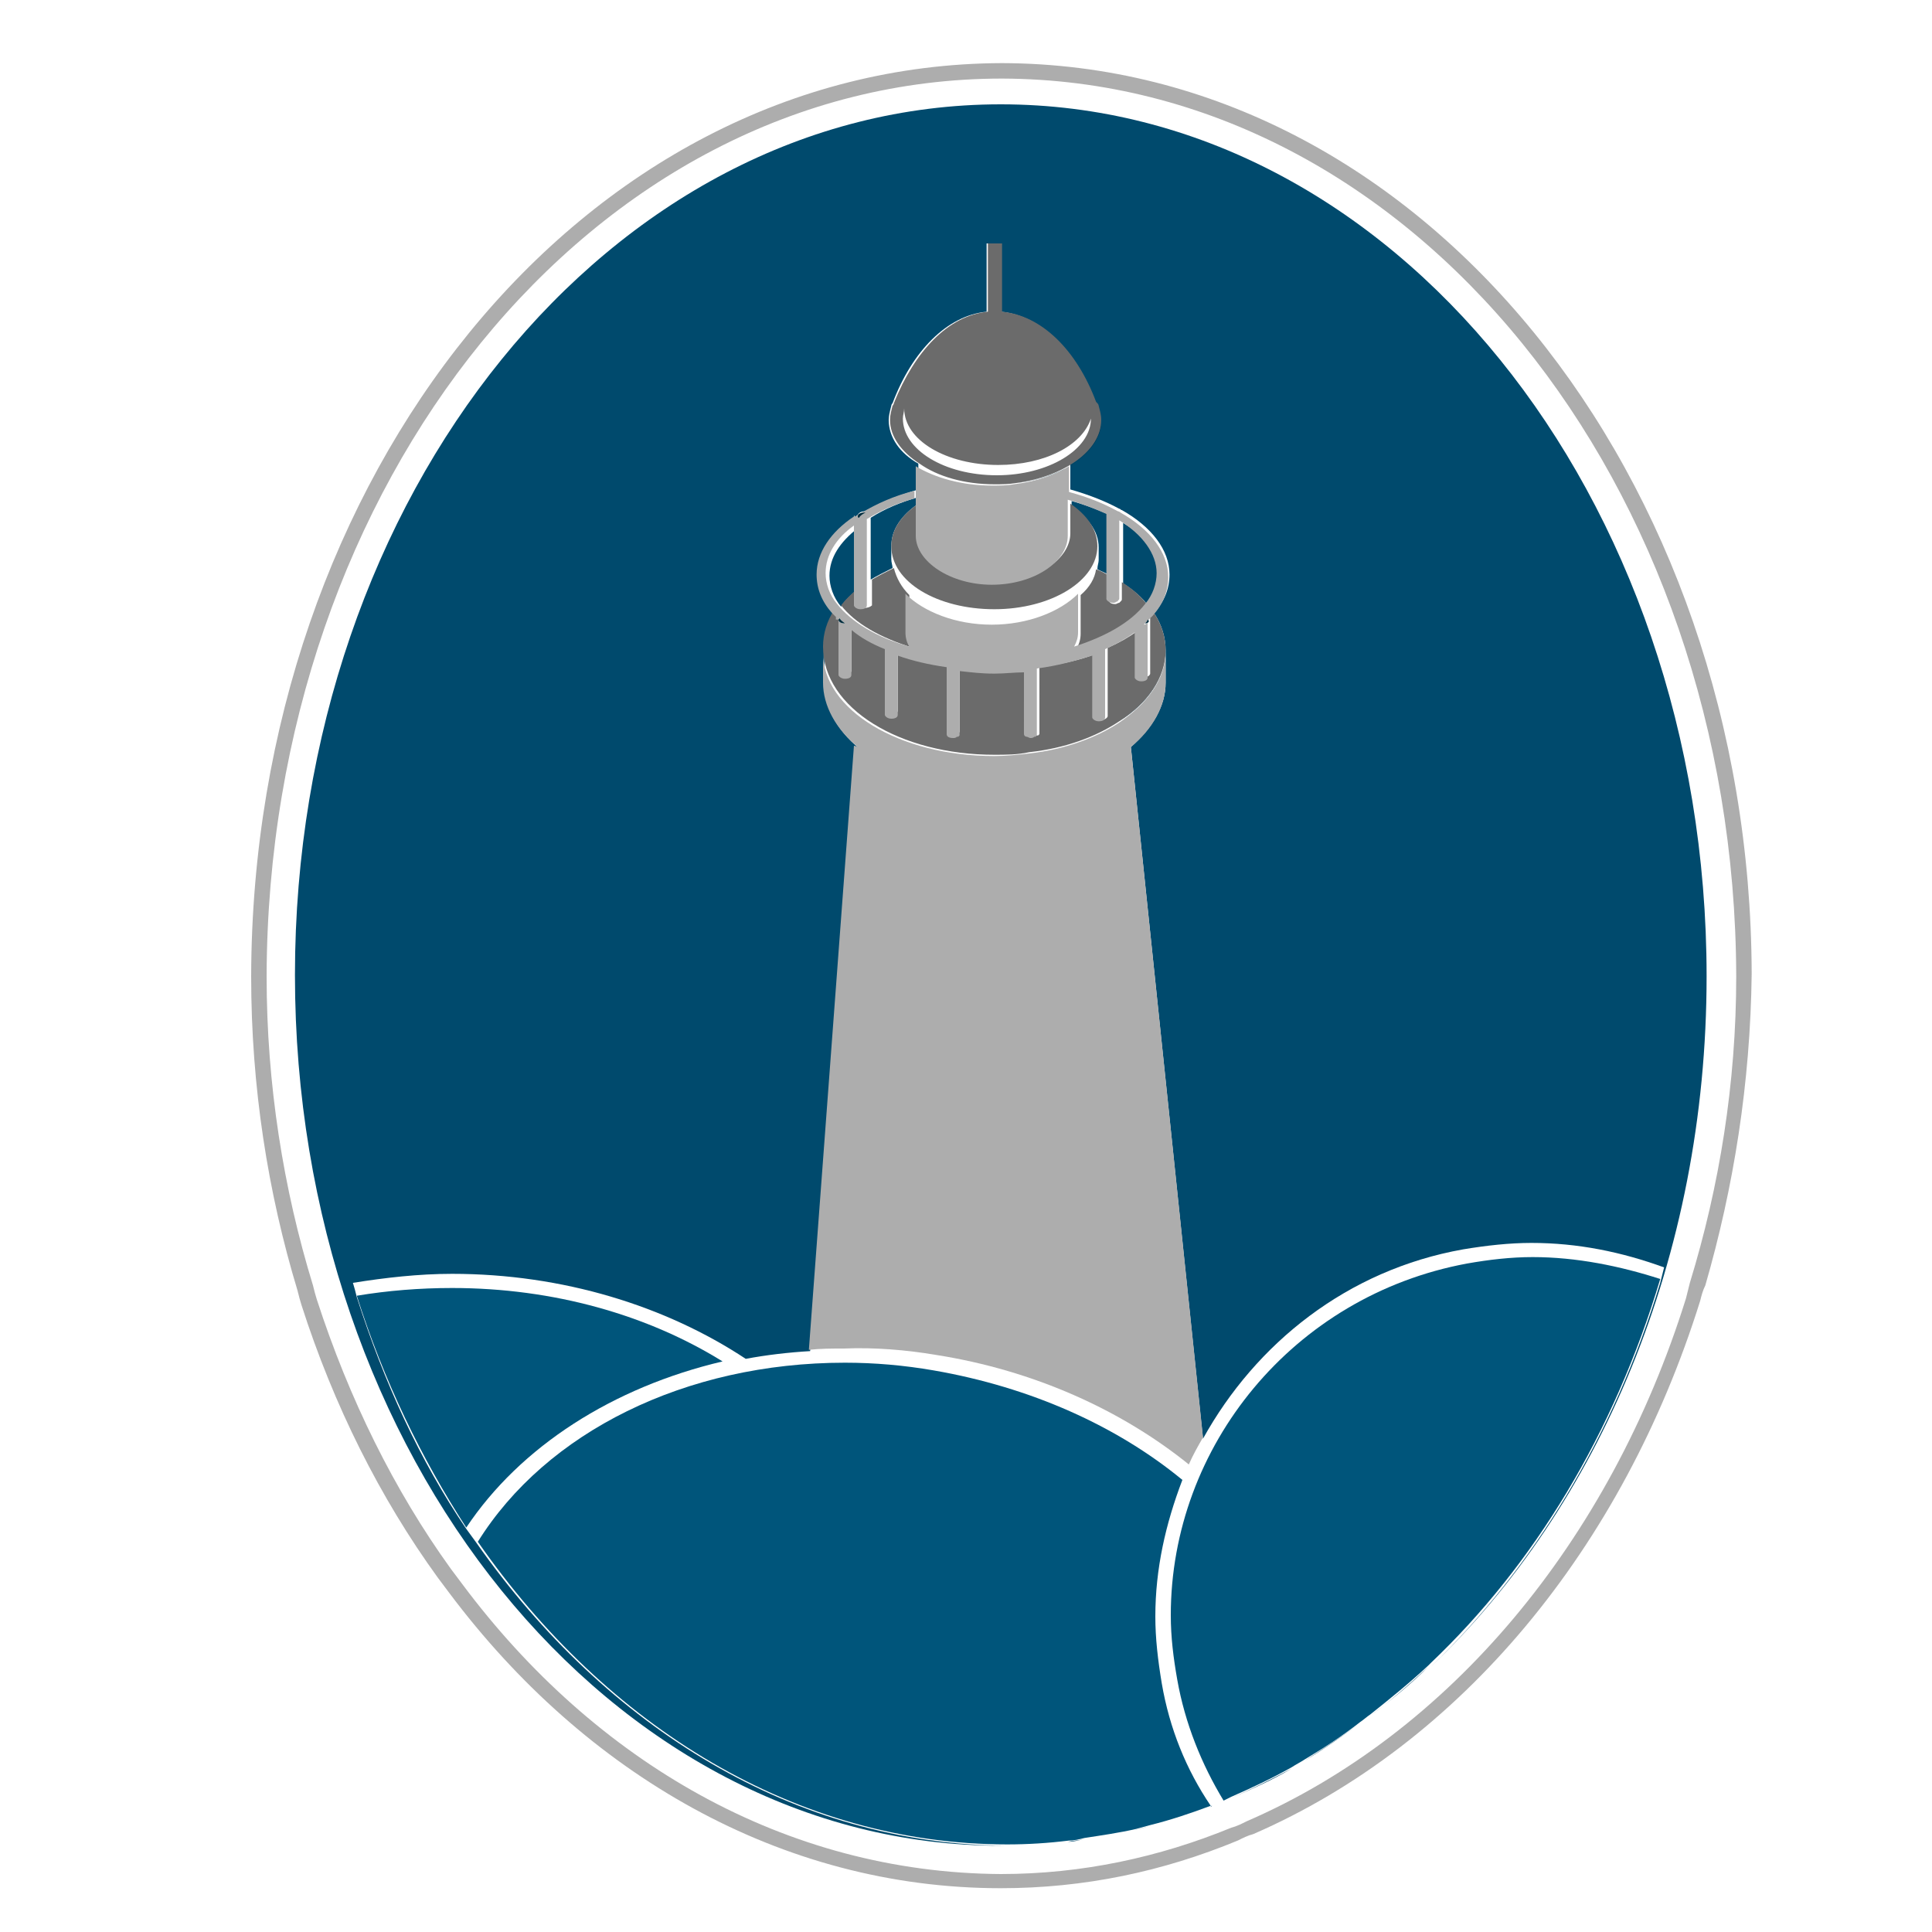 <?xml version="1.0" encoding="utf-8"?>
<!-- Generator: Adobe Illustrator 18.1.0, SVG Export Plug-In . SVG Version: 6.00 Build 0)  -->
<svg version="1.0" id="Layer_1" xmlns="http://www.w3.org/2000/svg" xmlns:xlink="http://www.w3.org/1999/xlink" x="0px" y="0px"
	 viewBox="0 0 150 150" enable-background="new 0 0 150 150" xml:space="preserve">
<g>
	<path fill="none" d="M77.8,6.1c-31.8,0.1-57,31.5-57,69.7c0,8.4,1.3,16.5,3.6,24c0.1,0.4,0.2,0.8,0.3,1.1c2.4,7.7,6,14.8,10.4,20.9
		c0.3,0.4,0.6,0.8,0.9,1.2c10.4,13.7,25.1,22.4,41.8,22.5c6.3,0,12.3-1.3,17.9-3.6c0.4-0.2,0.7-0.3,1.2-0.5
		c15.7-6.8,28.1-21.7,34.1-40.6c0.1-0.4,0.2-0.8,0.3-1.2c2.2-7.5,3.5-15.5,3.5-23.8C134.7,37.5,109.6,6.1,77.8,6.1z M111.1,129.3
		c-0.1,0.1-0.1,0.1-0.2,0.2c-1.4,1.4-2.9,2.6-4.5,3.8c-0.2,0.2-0.5,0.4-0.8,0.6c-1.4,1-2.9,2-4.3,2.9c-0.3,0.2-0.7,0.4-1,0.6
		c-1.5,0.8-3.1,1.6-4.7,2.3c-0.2,0.1-0.4,0.2-0.6,0.3c-0.3,0.1-0.6,0.2-0.9,0.4c0,0-0.1,0-0.1,0.1c0,0-0.1,0-0.1,0.1
		c-1.5,0.6-3.1,1-4.7,1.5c-0.4,0.1-0.7,0.2-1.1,0.3c-1.3,0.3-2.6,0.6-4,0.7c-0.4,0.1-0.8,0.1-1.2,0.2c-1.6,0.2-3.2,0.3-4.8,0.3
		c0,0,0,0,0,0c-0.1,0-0.2,0-0.4,0c-30.3,0-54.8-30.3-54.8-67.6c0-37.3,24.5-67.6,54.8-67.6c30.3,0,54.8,30.3,54.8,67.6
		C132.5,97.5,124.1,116.9,111.1,129.3z"/>
	<path fill="#004A6D" d="M89.2,47.1c0.6-0.7,0.9-1.6,0.9-2.4c0-1.6-1.1-3-2.9-4.1v4.7C88,45.8,88.7,46.4,89.2,47.1z"/>
	<path fill="#004A6D" d="M100.3,137.3c-1.5,0.9-3.1,1.6-4.7,2.3C97.2,138.9,98.8,138.1,100.3,137.3z"/>
	<path fill="#004A6D" d="M85.3,42.5v1c0,0.2-0.1,0.4-0.1,0.7c0.4,0.2,0.7,0.3,1,0.5v-4.7c-0.9-0.4-1.9-0.8-3-1.1v0.5
		C84.4,40.1,85.3,41.2,85.3,42.5z"/>
	<path fill="#004A6D" d="M105.6,133.8c-1.4,1-2.9,2-4.3,2.9C102.8,135.8,104.2,134.8,105.6,133.8z"/>
	<path fill="#004A6D" d="M110.9,129.4c-1.4,1.4-2.9,2.6-4.5,3.8C107.9,132.1,109.4,130.8,110.9,129.4z"/>
	<path fill="#004A6D" d="M89.2,141.8c-0.4,0.1-0.7,0.2-1.1,0.3C88.4,142,88.8,141.9,89.2,141.8z"/>
	<path fill="#004A6D" d="M84.1,142.8c-0.4,0.1-0.8,0.1-1.2,0.2C83.3,143,83.7,142.9,84.1,142.8z"/>
	<path fill="#004A6D" d="M94.1,140.2c0,0-0.1,0-0.1,0.1C94,140.3,94.1,140.2,94.1,140.2z"/>
	<path fill="#004A6D" d="M77.7,8.1c-30.3,0-54.8,30.3-54.8,67.6c0,37.3,24.5,67.6,54.8,67.6c0.1,0,0.2,0,0.4,0
		c-16.3-0.1-31-9.1-41.1-23.5c-0.3-0.4-0.5-0.7-0.8-1.1c-3.6-5.3-6.4-11.4-8.5-18c-0.1-0.4-0.2-0.8-0.3-1.1c2.5-0.4,5.1-0.7,7.7-0.7
		c8.6,0,16.6,2.5,22.8,6.6c1.6-0.3,3.3-0.5,5-0.6l3.5-46.9c0,0,0.1,0.1,0.3,0.1c-1.7-1.4-2.7-3.2-2.7-5v-2.4c0-1,0.3-2,0.9-2.9
		c-0.8-0.9-1.2-1.9-1.2-3c0-1.7,1.1-3.3,2.9-4.5V40l0,0v0c0-0.1,0.2-0.3,0.5-0.3c0,0,0.1,0,0.1,0c1.1-0.7,2.5-1.2,4.1-1.7v0.6
		c-1.4,0.4-2.6,0.9-3.7,1.6V45c0.5-0.3,1.1-0.6,1.7-0.9c0-0.2-0.1-0.4-0.1-0.7v-1c0-1.3,0.8-2.4,2.1-3.3v-3.1
		C69.9,35.2,69,34,69,32.6c0-0.4,0.1-0.7,0.2-1.1c0-0.1,0.1-0.2,0.1-0.2c1.5-4,4.2-6.8,7.3-7.1v-5.3h1.1v5.3c3.1,0.3,5.8,3,7.3,7
		c0,0,0,0,0,0c0,0.1,0.1,0.2,0.2,0.3c0.1,0.4,0.2,0.7,0.2,1.1c0,1.3-0.9,2.5-2.3,3.4v2c1.4,0.4,2.7,0.9,3.8,1.5
		c0.1,0,0.1,0.1,0.2,0.1c2.3,1.3,3.7,3.1,3.7,5c0,1.1-0.4,2.1-1.2,3c0.6,0.9,0.9,1.9,0.9,2.9c0,2.1-1.4,4-3.6,5.5l0,0
		c2.2-1.4,3.6-3.4,3.6-5.5V53c0,1.8-1,3.5-2.7,5l5.6,53.7c4.1-7.4,11.2-13.1,20.2-14.7c1.8-0.3,3.6-0.5,5.3-0.5
		c3.6,0,7,0.7,10.3,1.9c-0.1,0.4-0.2,0.8-0.3,1.2c-3.6,11.9-9.9,22.2-17.8,29.8c13-12.4,21.4-31.7,21.4-53.6
		C132.5,38.4,108,8.1,77.7,8.1z"/>
	<path fill="#004A6D" d="M66.6,45.7V41c-1.4,1.1-2.2,2.3-2.2,3.7c0,0.8,0.3,1.7,0.9,2.4C65.6,46.6,66.1,46.2,66.6,45.7z"/>
	<path fill="#002D3E" d="M79.9,58.4c2.8-0.3,5.2-1.2,7-2.4l0,0C85.1,57.2,82.7,58.1,79.9,58.4z"/>
	<path fill="#6B6B6B" d="M67.1,47.2c-0.3,0-0.5-0.1-0.5-0.3v-1.2c-0.5,0.4-1,0.9-1.3,1.3c1.1,1.4,3,2.5,5.6,3.3
		c-0.2-0.4-0.3-0.7-0.3-1.1v-3c-0.6-0.6-1-1.3-1.2-2.1c-0.6,0.3-1.2,0.6-1.7,0.9v2C67.6,47.1,67.4,47.2,67.1,47.2z"/>
	<path fill="#6B6B6B" d="M83.9,46.2v3c0,0.4-0.1,0.8-0.3,1.1c2.5-0.7,4.5-1.9,5.5-3.3c-0.5-0.7-1.2-1.3-2-1.8v1.3
		c0,0.1,0,0.1-0.1,0.2c0,0,0,0-0.1,0.1c-0.1,0-0.2,0.1-0.3,0.1c-0.3,0-0.5-0.1-0.5-0.3v-1.9c-0.3-0.2-0.7-0.4-1-0.5
		C85,44.9,84.6,45.6,83.9,46.2z"/>
	<path fill="#6B6B6B" d="M77.2,58.6c0.9,0,1.8,0,2.7-0.2c2.8-0.3,5.2-1.2,7-2.4c2.2-1.4,3.6-3.4,3.6-5.5c0-1-0.3-2-0.9-2.9
		c-0.1,0.2-0.3,0.3-0.4,0.4c0,0,0.1,0,0.1,0v0v4.3c0,0.1-0.2,0.3-0.5,0.3c-0.3,0-0.5-0.1-0.5-0.3V49c-0.7,0.5-1.4,0.9-2.3,1.3v5.3
		c0,0.1-0.2,0.3-0.5,0.3c-0.3,0-0.5-0.1-0.5-0.3v-4.8c-1.3,0.5-2.8,0.8-4.3,1V57c0,0-0.1,0.1-0.1,0.1v0c0,0,0,0,0,0c0,0-0.1,0-0.1,0
		c0,0,0,0,0,0v0c-0.1,0-0.2,0.1-0.3,0.1c-0.1,0-0.2,0-0.3-0.1l0,0l0,0c-0.1,0-0.2-0.1-0.2-0.2v-5.1C78.8,52,78,52,77.2,52
		c-0.9,0-1.8-0.1-2.7-0.2v5c0,0.1-0.1,0.1-0.1,0.1v0l0,0c0,0,0,0-0.1,0c0,0,0,0,0,0l0,0c-0.1,0-0.2,0.1-0.3,0.1
		c-0.3,0-0.5-0.1-0.5-0.3v-5.2c-1.3-0.2-2.6-0.5-3.8-0.9v4.6c0,0.1-0.2,0.3-0.5,0.3c-0.3,0-0.5-0.1-0.5-0.3v-5.1
		c-1-0.4-1.9-0.9-2.6-1.5v3.5c0,0.1-0.2,0.3-0.5,0.3c-0.3,0-0.5-0.1-0.5-0.3v-4.3h0v0h0v-0.2c-0.1-0.1-0.2-0.2-0.3-0.3
		c-0.6,0.9-0.9,1.9-0.9,2.9C63.9,55,69.9,58.6,77.2,58.6z"/>
	<path fill="#6B6B6B" d="M77.2,47.3c4.4,0,8-2.2,8-4.9c0-1.3-0.8-2.4-2.1-3.3v2.3c0,2-2.6,3.8-5.9,3.8c-3.3,0-5.9-1.8-5.9-3.8v-2.3
		c-1.3,0.9-2.1,2-2.1,3.3C69.2,45.2,72.8,47.3,77.2,47.3z"/>
	<path fill="#ADADAD" d="M65.1,48.1c0,0,0.1-0.1,0.1-0.1c0.1,0.1,0.2,0.3,0.4,0.4C65.3,48.4,65.1,48.3,65.1,48.1v4.3
		c0,0.1,0.2,0.3,0.5,0.3c0.3,0,0.5-0.1,0.5-0.3v-3.5c0.7,0.6,1.6,1.1,2.6,1.5v5.1c0,0.1,0.2,0.3,0.5,0.3c0.3,0,0.5-0.1,0.5-0.3v-4.6
		c1.1,0.4,2.4,0.7,3.8,0.9v5.2c0,0.2,0.2,0.3,0.5,0.3c0.1,0,0.2,0,0.3-0.1l0,0c0,0,0,0,0,0c0,0,0.1,0,0.1,0l0,0v0
		c0,0,0.1-0.1,0.1-0.1v-5c0.9,0.1,1.7,0.2,2.7,0.2c0.8,0,1.6-0.1,2.3-0.1V57c0,0.1,0.1,0.2,0.2,0.2l0,0l0,0c0.1,0,0.2,0.1,0.3,0.1
		c0.1,0,0.2,0,0.3-0.1v0c0,0,0,0,0,0c0,0,0.1,0,0.1,0c0,0,0,0,0,0v0c0,0,0.1-0.1,0.1-0.1v-5.2c1.6-0.2,3-0.6,4.3-1v4.8
		c0,0.1,0.2,0.3,0.5,0.3c0.3,0,0.5-0.1,0.5-0.3v-5.3c0.9-0.4,1.6-0.8,2.3-1.3v3.5c0,0.1,0.2,0.3,0.5,0.3c0.3,0,0.5-0.1,0.5-0.3v-4.3
		c0,0.1-0.2,0.2-0.3,0.2c0.1-0.1,0.2-0.2,0.3-0.3c0.1-0.1,0.3-0.3,0.4-0.4c0.8-0.9,1.2-1.9,1.2-3c0-1.9-1.4-3.7-3.7-5
		c0,0-0.1-0.1-0.2-0.1c-1.1-0.6-2.3-1.1-3.8-1.5v-2c-1.1,0.7-2.6,1.2-4.3,1.4c-0.5,0.1-1.1,0.1-1.7,0.1c-2.3,0-4.4-0.6-5.9-1.5v3.1
		v2.3c0,2,2.7,3.8,5.9,3.8c3.3,0,5.9-1.8,5.9-3.8v-2.3v-0.5c1.1,0.3,2.1,0.7,3,1.1v4.7v1.9c0,0.1,0.2,0.3,0.5,0.3
		c0.1,0,0.2,0,0.3-0.1c0.1,0,0.1,0,0.1-0.1c0.1,0,0.1-0.1,0.1-0.2v-1.3v-4.7c1.8,1.1,2.9,2.6,2.9,4.1c0,0.8-0.3,1.7-0.9,2.4
		c-1.1,1.4-3,2.5-5.5,3.3c0.2-0.4,0.3-0.7,0.3-1.1v-3c-1.4,1.4-3.9,2.4-6.7,2.4c-2.8,0-5.3-1-6.7-2.4v3c0,0.4,0.1,0.8,0.3,1.1
		c-2.5-0.7-4.5-1.9-5.6-3.3c-0.6-0.7-0.9-1.6-0.9-2.4c0-1.4,0.8-2.7,2.2-3.7v4.8V47c0,0.1,0.2,0.3,0.5,0.3c0.3,0,0.5-0.1,0.5-0.3v-2
		v-4.7c1-0.6,2.2-1.2,3.7-1.6v-0.6c-1.6,0.4-2.9,1-4.1,1.7c-0.2,0.1-0.4,0.2-0.5,0.3c0,0-0.1-0.1-0.1-0.1v0.1
		c-1.8,1.2-2.9,2.8-2.9,4.5c0,1.1,0.4,2.1,1.2,3c0.1,0.1,0.2,0.2,0.3,0.3V48.1z"/>
	<path fill="#002D3E" d="M65.6,48.4c-0.1-0.1-0.3-0.2-0.4-0.4c0,0-0.1,0.1-0.1,0.1l0,0v0h0C65.1,48.3,65.3,48.4,65.6,48.4z"/>
	<path fill="#002D3E" d="M88.9,48.4c0.2,0,0.3-0.1,0.3-0.2v0c0,0,0,0-0.1-0.1C89.1,48.2,89,48.3,88.9,48.4z"/>
	<path fill="#002D3E" d="M67.2,39.8c0,0-0.1,0-0.1,0c-0.3,0-0.5,0.1-0.5,0.3v0l0,0c0,0,0,0.1,0.1,0.1C66.8,40,67,39.9,67.2,39.8z"/>
	<path fill="#002D3E" d="M69,32.6c0-0.4,0.1-0.7,0.2-1.1C69.1,31.9,69,32.3,69,32.6z"/>
	<path fill="#002D3E" d="M85.1,31.2C85.1,31.2,85.1,31.2,85.1,31.2L85.1,31.2C85.1,31.2,85.1,31.2,85.1,31.2z"/>
	<path fill="#002D3E" d="M78.9,37.5c1.7-0.2,3.1-0.7,4.3-1.4c1.4-0.9,2.3-2.1,2.3-3.4c0-0.4-0.1-0.7-0.2-1.1
		c0.1,0.4,0.2,0.7,0.2,1.1C85.4,35.1,82.6,37.1,78.9,37.5z"/>
	<path fill="#6B6B6B" d="M77.2,37.6c0.6,0,1.1,0,1.7-0.1c3.7-0.5,6.6-2.5,6.6-4.9c0-0.4-0.1-0.7-0.2-1.1c0-0.1-0.1-0.2-0.2-0.3
		c0,0,0,0,0,0l0,0c-1.5-4-4.2-6.7-7.3-7v-5.3h-1.1v5.3c-3.1,0.3-5.7,3.1-7.3,7.1c0,0.1-0.1,0.2-0.1,0.2c-0.1,0.4-0.2,0.7-0.2,1.1
		c0,1.3,0.9,2.5,2.3,3.4C72.8,37,74.9,37.6,77.2,37.6z M70.1,32.5c0-0.3,0.1-0.5,0.1-0.8c0,2.5,3.3,4.4,7.3,4.4
		c3.6,0,6.5-1.5,7.2-3.6c0,2.4-3.3,4.4-7.3,4.4C73.3,36.9,70.1,34.9,70.1,32.5z"/>
	<path fill="#ADADAD" d="M72.7,105.2c7.6,1.2,14.4,4.3,19.6,8.5c0.3-0.7,0.7-1.4,1.1-2.1L87.8,58c1.7-1.4,2.7-3.2,2.7-5v-2.4
		c0,2.1-1.4,4-3.6,5.5c-1.8,1.2-4.3,2.1-7,2.4c-0.9,0.1-1.8,0.2-2.7,0.2c-7.4,0-13.3-3.6-13.3-8V53c0,1.8,1,3.6,2.7,5
		c-0.2-0.1-0.3-0.1-0.3-0.1l-3.5,46.9c0.9-0.1,1.8-0.1,2.7-0.1C67.9,104.6,70.3,104.8,72.7,105.2z"/>
	<path fill="#00557B" d="M56.1,105.7c-5.8-3.6-13.1-5.7-21-5.7c-2.5,0-5,0.2-7.4,0.6c2.1,6.6,5,12.6,8.5,18
		C40.4,112.3,47.6,107.7,56.1,105.7z"/>
	<path fill="#00557B" d="M90.2,130.7c-0.3-1.8-0.5-3.5-0.5-5.2c0-3.7,0.8-7.2,2.1-10.6c-5.1-4.2-11.8-7.2-19.3-8.5
		c-2.3-0.4-4.6-0.6-6.9-0.6c-12.4,0-23.2,5.4-28.5,13.9c10,14.4,24.8,23.5,41.1,23.5c0,0,0,0,0,0c1.6,0,3.2-0.1,4.8-0.3
		c0.4,0,0.8-0.1,1.2-0.2c1.3-0.2,2.7-0.4,4-0.7c0.4-0.1,0.7-0.2,1.1-0.3c1.6-0.4,3.1-0.9,4.7-1.5C92.1,137.4,90.8,134.2,90.2,130.7z
		"/>
	<path fill="#00557B" d="M119,97.6c-1.7,0-3.4,0.2-5.1,0.5c-13.5,2.5-23,14.2-23,27.3c0,1.7,0.2,3.3,0.5,5c0.6,3.4,1.9,6.6,3.6,9.4
		c0.2-0.1,0.4-0.2,0.6-0.3c1.6-0.7,3.1-1.4,4.7-2.3c0.3-0.2,0.7-0.4,1-0.6c1.5-0.9,2.9-1.8,4.3-2.9c0.3-0.2,0.5-0.4,0.8-0.6
		c1.5-1.2,3-2.4,4.5-3.8c0.1-0.1,0.1-0.1,0.2-0.2c8-7.6,14.2-17.8,17.8-29.8C125.8,98.3,122.4,97.6,119,97.6z"/>
	<path fill="#ADADAD" d="M77.8,4.9C45.1,5,19.6,37,19.5,75.8c0,8.6,1.3,16.8,3.6,24.4c0.1,0.4,0.2,0.8,0.3,1.1
		c2.5,7.8,6.1,15,10.6,21.2c0.3,0.4,0.6,0.8,0.9,1.2c10.5,14,25.7,22.9,42.8,22.9c6.5,0,12.6-1.3,18.4-3.7c0.4-0.2,0.8-0.4,1.2-0.5
		c16.1-7,28.7-22.2,34.7-41.4c0.1-0.4,0.2-0.8,0.4-1.2c2.2-7.6,3.5-15.7,3.6-24.2C135.9,37,110.4,5,77.8,4.9z M131.2,99.6
		c-0.1,0.4-0.2,0.8-0.3,1.2c-5.9,18.9-18.4,33.8-34.1,40.6c-0.4,0.2-0.8,0.4-1.2,0.5c-5.6,2.3-11.6,3.6-17.9,3.6
		c-16.7-0.1-31.5-8.7-41.8-22.5c-0.3-0.4-0.6-0.8-0.9-1.2c-4.4-6.1-7.9-13.2-10.4-20.9c-0.1-0.3-0.2-0.7-0.3-1.1
		c-2.3-7.5-3.6-15.6-3.6-24C20.8,37.5,46,6.1,77.8,6.1c31.8,0.1,56.9,31.5,57,69.7C134.8,84.1,133.5,92.1,131.2,99.6z"/>
</g>
</svg>
